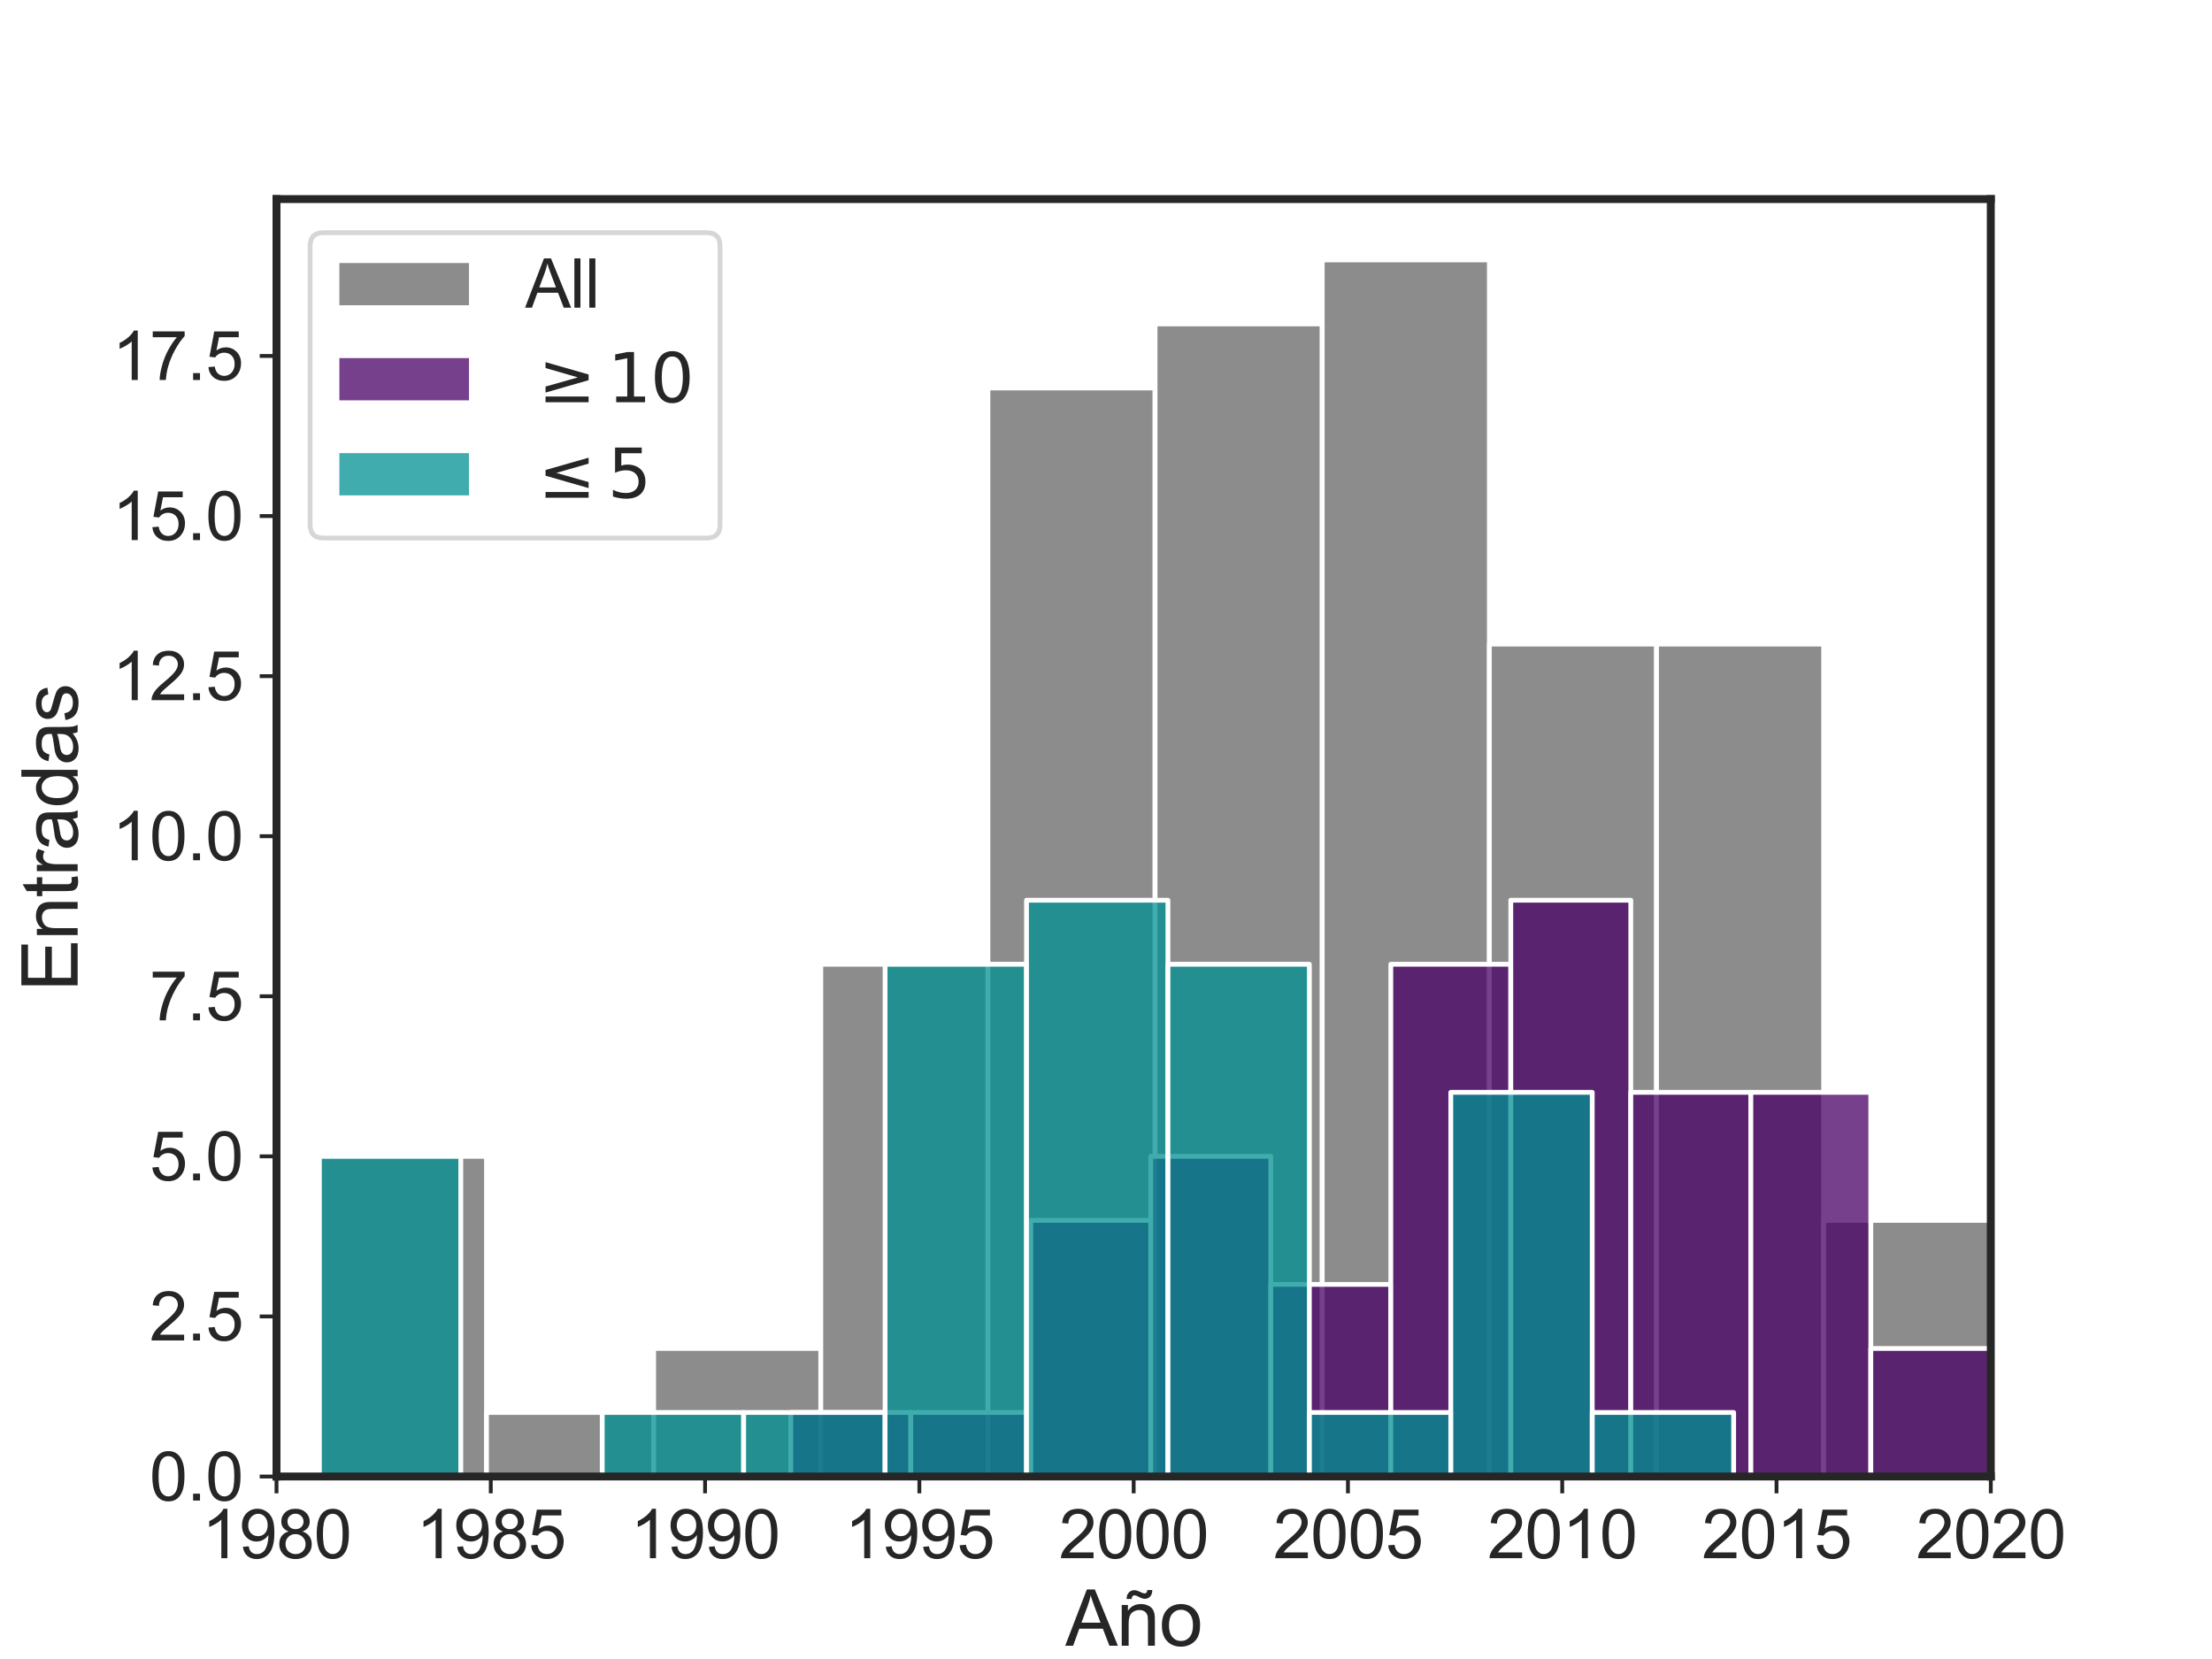 <?xml version="1.0" encoding="utf-8" standalone="no"?>
<!DOCTYPE svg PUBLIC "-//W3C//DTD SVG 1.1//EN"
  "http://www.w3.org/Graphics/SVG/1.1/DTD/svg11.dtd">
<svg xmlns:xlink="http://www.w3.org/1999/xlink" width="460.8pt" height="345.6pt" viewBox="0 0 460.8 345.6" xmlns="http://www.w3.org/2000/svg" version="1.1">
 <defs>
  <style type="text/css">*{stroke-linejoin: round; stroke-linecap: butt}</style>
 </defs>
 <g id="figure_1">
  <g id="patch_1">
   <path d="M 0 345.6 
L 460.8 345.6 
L 460.8 0 
L 0 0 
z
" style="fill: #ffffff"/>
  </g>
  <g id="axes_1">
   <g id="patch_2">
    <path d="M 57.6 307.584 
L 414.72 307.584 
L 414.72 41.472 
L 57.6 41.472 
z
" style="fill: #ffffff"/>
   </g>
   <g id="matplotlib.axis_1">
    <g id="xtick_1">
     <g id="line2d_1">
      <defs>
       <path id="m9941c8798b" d="M 0 0 
L 0 3.5 
" style="stroke: #262626; stroke-width: 0.8"/>
      </defs>
      <g>
       <use xlink:href="#m9941c8798b" x="57.6" y="307.584" style="fill: #262626; stroke: #262626; stroke-width: 0.8"/>
      </g>
     </g>
     <g id="text_1">
      <!-- 1980 -->
      <g style="fill: #262626" transform="translate(42.029 324.605) scale(0.14 -0.14)">
       <defs>
        <path id="ArialMT-31" d="M 2384 0 
L 1822 0 
L 1822 3584 
Q 1619 3391 1289 3197 
Q 959 3003 697 2906 
L 697 3450 
Q 1169 3672 1522 3987 
Q 1875 4303 2022 4600 
L 2384 4600 
L 2384 0 
z
" transform="scale(0.016)"/>
        <path id="ArialMT-39" d="M 350 1059 
L 891 1109 
Q 959 728 1153 556 
Q 1347 384 1650 384 
Q 1909 384 2104 503 
Q 2300 622 2425 820 
Q 2550 1019 2634 1356 
Q 2719 1694 2719 2044 
Q 2719 2081 2716 2156 
Q 2547 1888 2255 1720 
Q 1963 1553 1622 1553 
Q 1053 1553 659 1965 
Q 266 2378 266 3053 
Q 266 3750 677 4175 
Q 1088 4600 1706 4600 
Q 2153 4600 2523 4359 
Q 2894 4119 3086 3673 
Q 3278 3228 3278 2384 
Q 3278 1506 3087 986 
Q 2897 466 2520 194 
Q 2144 -78 1638 -78 
Q 1100 -78 759 220 
Q 419 519 350 1059 
z
M 2653 3081 
Q 2653 3566 2395 3850 
Q 2138 4134 1775 4134 
Q 1400 4134 1122 3828 
Q 844 3522 844 3034 
Q 844 2597 1108 2323 
Q 1372 2050 1759 2050 
Q 2150 2050 2401 2323 
Q 2653 2597 2653 3081 
z
" transform="scale(0.016)"/>
        <path id="ArialMT-38" d="M 1131 2484 
Q 781 2613 612 2850 
Q 444 3088 444 3419 
Q 444 3919 803 4259 
Q 1163 4600 1759 4600 
Q 2359 4600 2725 4251 
Q 3091 3903 3091 3403 
Q 3091 3084 2923 2848 
Q 2756 2613 2416 2484 
Q 2838 2347 3058 2040 
Q 3278 1734 3278 1309 
Q 3278 722 2862 322 
Q 2447 -78 1769 -78 
Q 1091 -78 675 323 
Q 259 725 259 1325 
Q 259 1772 486 2073 
Q 713 2375 1131 2484 
z
M 1019 3438 
Q 1019 3113 1228 2906 
Q 1438 2700 1772 2700 
Q 2097 2700 2305 2904 
Q 2513 3109 2513 3406 
Q 2513 3716 2298 3927 
Q 2084 4138 1766 4138 
Q 1444 4138 1231 3931 
Q 1019 3725 1019 3438 
z
M 838 1322 
Q 838 1081 952 856 
Q 1066 631 1291 507 
Q 1516 384 1775 384 
Q 2178 384 2440 643 
Q 2703 903 2703 1303 
Q 2703 1709 2433 1975 
Q 2163 2241 1756 2241 
Q 1359 2241 1098 1978 
Q 838 1716 838 1322 
z
" transform="scale(0.016)"/>
        <path id="ArialMT-30" d="M 266 2259 
Q 266 3072 433 3567 
Q 600 4063 929 4331 
Q 1259 4600 1759 4600 
Q 2128 4600 2406 4451 
Q 2684 4303 2865 4023 
Q 3047 3744 3150 3342 
Q 3253 2941 3253 2259 
Q 3253 1453 3087 958 
Q 2922 463 2592 192 
Q 2263 -78 1759 -78 
Q 1097 -78 719 397 
Q 266 969 266 2259 
z
M 844 2259 
Q 844 1131 1108 757 
Q 1372 384 1759 384 
Q 2147 384 2411 759 
Q 2675 1134 2675 2259 
Q 2675 3391 2411 3762 
Q 2147 4134 1753 4134 
Q 1366 4134 1134 3806 
Q 844 3388 844 2259 
z
" transform="scale(0.016)"/>
       </defs>
       <use xlink:href="#ArialMT-31"/>
       <use xlink:href="#ArialMT-39" x="55.615"/>
       <use xlink:href="#ArialMT-38" x="111.23"/>
       <use xlink:href="#ArialMT-30" x="166.846"/>
      </g>
     </g>
    </g>
    <g id="xtick_2">
     <g id="line2d_2">
      <g>
       <use xlink:href="#m9941c8798b" x="102.24" y="307.584" style="fill: #262626; stroke: #262626; stroke-width: 0.8"/>
      </g>
     </g>
     <g id="text_2">
      <!-- 1985 -->
      <g style="fill: #262626" transform="translate(86.669 324.605) scale(0.14 -0.14)">
       <defs>
        <path id="ArialMT-35" d="M 266 1200 
L 856 1250 
Q 922 819 1161 601 
Q 1400 384 1738 384 
Q 2144 384 2425 690 
Q 2706 997 2706 1503 
Q 2706 1984 2436 2262 
Q 2166 2541 1728 2541 
Q 1456 2541 1237 2417 
Q 1019 2294 894 2097 
L 366 2166 
L 809 4519 
L 3088 4519 
L 3088 3981 
L 1259 3981 
L 1013 2750 
Q 1425 3038 1878 3038 
Q 2478 3038 2890 2622 
Q 3303 2206 3303 1553 
Q 3303 931 2941 478 
Q 2500 -78 1738 -78 
Q 1113 -78 717 272 
Q 322 622 266 1200 
z
" transform="scale(0.016)"/>
       </defs>
       <use xlink:href="#ArialMT-31"/>
       <use xlink:href="#ArialMT-39" x="55.615"/>
       <use xlink:href="#ArialMT-38" x="111.23"/>
       <use xlink:href="#ArialMT-35" x="166.846"/>
      </g>
     </g>
    </g>
    <g id="xtick_3">
     <g id="line2d_3">
      <g>
       <use xlink:href="#m9941c8798b" x="146.88" y="307.584" style="fill: #262626; stroke: #262626; stroke-width: 0.8"/>
      </g>
     </g>
     <g id="text_3">
      <!-- 1990 -->
      <g style="fill: #262626" transform="translate(131.309 324.605) scale(0.14 -0.14)">
       <use xlink:href="#ArialMT-31"/>
       <use xlink:href="#ArialMT-39" x="55.615"/>
       <use xlink:href="#ArialMT-39" x="111.23"/>
       <use xlink:href="#ArialMT-30" x="166.846"/>
      </g>
     </g>
    </g>
    <g id="xtick_4">
     <g id="line2d_4">
      <g>
       <use xlink:href="#m9941c8798b" x="191.52" y="307.584" style="fill: #262626; stroke: #262626; stroke-width: 0.8"/>
      </g>
     </g>
     <g id="text_4">
      <!-- 1995 -->
      <g style="fill: #262626" transform="translate(175.949 324.605) scale(0.14 -0.14)">
       <use xlink:href="#ArialMT-31"/>
       <use xlink:href="#ArialMT-39" x="55.615"/>
       <use xlink:href="#ArialMT-39" x="111.23"/>
       <use xlink:href="#ArialMT-35" x="166.846"/>
      </g>
     </g>
    </g>
    <g id="xtick_5">
     <g id="line2d_5">
      <g>
       <use xlink:href="#m9941c8798b" x="236.16" y="307.584" style="fill: #262626; stroke: #262626; stroke-width: 0.8"/>
      </g>
     </g>
     <g id="text_5">
      <!-- 2000 -->
      <g style="fill: #262626" transform="translate(220.589 324.605) scale(0.14 -0.14)">
       <defs>
        <path id="ArialMT-32" d="M 3222 541 
L 3222 0 
L 194 0 
Q 188 203 259 391 
Q 375 700 629 1000 
Q 884 1300 1366 1694 
Q 2113 2306 2375 2664 
Q 2638 3022 2638 3341 
Q 2638 3675 2398 3904 
Q 2159 4134 1775 4134 
Q 1369 4134 1125 3890 
Q 881 3647 878 3216 
L 300 3275 
Q 359 3922 746 4261 
Q 1134 4600 1788 4600 
Q 2447 4600 2831 4234 
Q 3216 3869 3216 3328 
Q 3216 3053 3103 2787 
Q 2991 2522 2730 2228 
Q 2469 1934 1863 1422 
Q 1356 997 1212 845 
Q 1069 694 975 541 
L 3222 541 
z
" transform="scale(0.016)"/>
       </defs>
       <use xlink:href="#ArialMT-32"/>
       <use xlink:href="#ArialMT-30" x="55.615"/>
       <use xlink:href="#ArialMT-30" x="111.23"/>
       <use xlink:href="#ArialMT-30" x="166.846"/>
      </g>
     </g>
    </g>
    <g id="xtick_6">
     <g id="line2d_6">
      <g>
       <use xlink:href="#m9941c8798b" x="280.8" y="307.584" style="fill: #262626; stroke: #262626; stroke-width: 0.8"/>
      </g>
     </g>
     <g id="text_6">
      <!-- 2005 -->
      <g style="fill: #262626" transform="translate(265.229 324.605) scale(0.14 -0.14)">
       <use xlink:href="#ArialMT-32"/>
       <use xlink:href="#ArialMT-30" x="55.615"/>
       <use xlink:href="#ArialMT-30" x="111.23"/>
       <use xlink:href="#ArialMT-35" x="166.846"/>
      </g>
     </g>
    </g>
    <g id="xtick_7">
     <g id="line2d_7">
      <g>
       <use xlink:href="#m9941c8798b" x="325.44" y="307.584" style="fill: #262626; stroke: #262626; stroke-width: 0.8"/>
      </g>
     </g>
     <g id="text_7">
      <!-- 2010 -->
      <g style="fill: #262626" transform="translate(309.869 324.605) scale(0.14 -0.14)">
       <use xlink:href="#ArialMT-32"/>
       <use xlink:href="#ArialMT-30" x="55.615"/>
       <use xlink:href="#ArialMT-31" x="111.23"/>
       <use xlink:href="#ArialMT-30" x="166.846"/>
      </g>
     </g>
    </g>
    <g id="xtick_8">
     <g id="line2d_8">
      <g>
       <use xlink:href="#m9941c8798b" x="370.08" y="307.584" style="fill: #262626; stroke: #262626; stroke-width: 0.8"/>
      </g>
     </g>
     <g id="text_8">
      <!-- 2015 -->
      <g style="fill: #262626" transform="translate(354.509 324.605) scale(0.14 -0.14)">
       <use xlink:href="#ArialMT-32"/>
       <use xlink:href="#ArialMT-30" x="55.615"/>
       <use xlink:href="#ArialMT-31" x="111.23"/>
       <use xlink:href="#ArialMT-35" x="166.846"/>
      </g>
     </g>
    </g>
    <g id="xtick_9">
     <g id="line2d_9">
      <g>
       <use xlink:href="#m9941c8798b" x="414.72" y="307.584" style="fill: #262626; stroke: #262626; stroke-width: 0.8"/>
      </g>
     </g>
     <g id="text_9">
      <!-- 2020 -->
      <g style="fill: #262626" transform="translate(399.149 324.605) scale(0.14 -0.14)">
       <use xlink:href="#ArialMT-32"/>
       <use xlink:href="#ArialMT-30" x="55.615"/>
       <use xlink:href="#ArialMT-32" x="111.23"/>
       <use xlink:href="#ArialMT-30" x="166.846"/>
      </g>
     </g>
    </g>
    <g id="text_10">
     <!-- Año -->
     <g style="fill: #262626" transform="translate(221.926 342.84) scale(0.16 -0.16)">
      <defs>
       <path id="ArialMT-41" d="M -9 0 
L 1750 4581 
L 2403 4581 
L 4278 0 
L 3588 0 
L 3053 1388 
L 1138 1388 
L 634 0 
L -9 0 
z
M 1313 1881 
L 2866 1881 
L 2388 3150 
Q 2169 3728 2063 4100 
Q 1975 3659 1816 3225 
L 1313 1881 
z
" transform="scale(0.016)"/>
       <path id="ArialMT-f1" d="M 422 0 
L 422 3319 
L 928 3319 
L 928 2847 
Q 1294 3394 1984 3394 
Q 2284 3394 2536 3286 
Q 2788 3178 2913 3003 
Q 3038 2828 3088 2588 
Q 3119 2431 3119 2041 
L 3119 0 
L 2556 0 
L 2556 2019 
Q 2556 2363 2490 2533 
Q 2425 2703 2258 2804 
Q 2091 2906 1866 2906 
Q 1506 2906 1245 2678 
Q 984 2450 984 1813 
L 984 0 
L 422 0 
z
M 819 3809 
Q 816 4134 997 4328 
Q 1175 4522 1453 4522 
Q 1647 4522 1981 4353 
Q 2166 4259 2275 4259 
Q 2375 4259 2428 4314 
Q 2481 4369 2503 4531 
L 2909 4531 
Q 2900 4175 2729 3997 
Q 2559 3819 2297 3819 
Q 2100 3819 1778 3994 
Q 1569 4106 1472 4106 
Q 1366 4106 1300 4031 
Q 1231 3956 1234 3809 
L 819 3809 
z
" transform="scale(0.016)"/>
       <path id="ArialMT-6f" d="M 213 1659 
Q 213 2581 725 3025 
Q 1153 3394 1769 3394 
Q 2453 3394 2887 2945 
Q 3322 2497 3322 1706 
Q 3322 1066 3130 698 
Q 2938 331 2570 128 
Q 2203 -75 1769 -75 
Q 1072 -75 642 372 
Q 213 819 213 1659 
z
M 791 1659 
Q 791 1022 1069 705 
Q 1347 388 1769 388 
Q 2188 388 2466 706 
Q 2744 1025 2744 1678 
Q 2744 2294 2464 2611 
Q 2184 2928 1769 2928 
Q 1347 2928 1069 2612 
Q 791 2297 791 1659 
z
" transform="scale(0.016)"/>
      </defs>
      <use xlink:href="#ArialMT-41"/>
      <use xlink:href="#ArialMT-f1" x="66.699"/>
      <use xlink:href="#ArialMT-6f" x="122.314"/>
     </g>
    </g>
   </g>
   <g id="matplotlib.axis_2">
    <g id="ytick_1">
     <g id="line2d_10">
      <defs>
       <path id="mdeb8dfa357" d="M 0 0 
L -3.5 0 
" style="stroke: #262626; stroke-width: 0.8"/>
      </defs>
      <g>
       <use xlink:href="#mdeb8dfa357" x="57.6" y="307.584" style="fill: #262626; stroke: #262626; stroke-width: 0.8"/>
      </g>
     </g>
     <g id="text_11">
      <!-- 0.0 -->
      <g style="fill: #262626" transform="translate(31.14 312.594) scale(0.14 -0.14)">
       <defs>
        <path id="ArialMT-2e" d="M 581 0 
L 581 641 
L 1222 641 
L 1222 0 
L 581 0 
z
" transform="scale(0.016)"/>
       </defs>
       <use xlink:href="#ArialMT-30"/>
       <use xlink:href="#ArialMT-2e" x="55.615"/>
       <use xlink:href="#ArialMT-30" x="83.398"/>
      </g>
     </g>
    </g>
    <g id="ytick_2">
     <g id="line2d_11">
      <g>
       <use xlink:href="#mdeb8dfa357" x="57.6" y="274.237" style="fill: #262626; stroke: #262626; stroke-width: 0.8"/>
      </g>
     </g>
     <g id="text_12">
      <!-- 2.5 -->
      <g style="fill: #262626" transform="translate(31.14 279.247) scale(0.14 -0.14)">
       <use xlink:href="#ArialMT-32"/>
       <use xlink:href="#ArialMT-2e" x="55.615"/>
       <use xlink:href="#ArialMT-35" x="83.398"/>
      </g>
     </g>
    </g>
    <g id="ytick_3">
     <g id="line2d_12">
      <g>
       <use xlink:href="#mdeb8dfa357" x="57.6" y="240.889" style="fill: #262626; stroke: #262626; stroke-width: 0.8"/>
      </g>
     </g>
     <g id="text_13">
      <!-- 5.0 -->
      <g style="fill: #262626" transform="translate(31.14 245.9) scale(0.14 -0.14)">
       <use xlink:href="#ArialMT-35"/>
       <use xlink:href="#ArialMT-2e" x="55.615"/>
       <use xlink:href="#ArialMT-30" x="83.398"/>
      </g>
     </g>
    </g>
    <g id="ytick_4">
     <g id="line2d_13">
      <g>
       <use xlink:href="#mdeb8dfa357" x="57.6" y="207.542" style="fill: #262626; stroke: #262626; stroke-width: 0.8"/>
      </g>
     </g>
     <g id="text_14">
      <!-- 7.5 -->
      <g style="fill: #262626" transform="translate(31.14 212.552) scale(0.14 -0.14)">
       <defs>
        <path id="ArialMT-37" d="M 303 3981 
L 303 4522 
L 3269 4522 
L 3269 4084 
Q 2831 3619 2401 2847 
Q 1972 2075 1738 1259 
Q 1569 684 1522 0 
L 944 0 
Q 953 541 1156 1306 
Q 1359 2072 1739 2783 
Q 2119 3494 2547 3981 
L 303 3981 
z
" transform="scale(0.016)"/>
       </defs>
       <use xlink:href="#ArialMT-37"/>
       <use xlink:href="#ArialMT-2e" x="55.615"/>
       <use xlink:href="#ArialMT-35" x="83.398"/>
      </g>
     </g>
    </g>
    <g id="ytick_5">
     <g id="line2d_14">
      <g>
       <use xlink:href="#mdeb8dfa357" x="57.6" y="174.195" style="fill: #262626; stroke: #262626; stroke-width: 0.8"/>
      </g>
     </g>
     <g id="text_15">
      <!-- 10.0 -->
      <g style="fill: #262626" transform="translate(23.355 179.205) scale(0.14 -0.14)">
       <use xlink:href="#ArialMT-31"/>
       <use xlink:href="#ArialMT-30" x="55.615"/>
       <use xlink:href="#ArialMT-2e" x="111.23"/>
       <use xlink:href="#ArialMT-30" x="139.014"/>
      </g>
     </g>
    </g>
    <g id="ytick_6">
     <g id="line2d_15">
      <g>
       <use xlink:href="#mdeb8dfa357" x="57.6" y="140.847" style="fill: #262626; stroke: #262626; stroke-width: 0.8"/>
      </g>
     </g>
     <g id="text_16">
      <!-- 12.5 -->
      <g style="fill: #262626" transform="translate(23.355 145.858) scale(0.14 -0.14)">
       <use xlink:href="#ArialMT-31"/>
       <use xlink:href="#ArialMT-32" x="55.615"/>
       <use xlink:href="#ArialMT-2e" x="111.23"/>
       <use xlink:href="#ArialMT-35" x="139.014"/>
      </g>
     </g>
    </g>
    <g id="ytick_7">
     <g id="line2d_16">
      <g>
       <use xlink:href="#mdeb8dfa357" x="57.6" y="107.5" style="fill: #262626; stroke: #262626; stroke-width: 0.8"/>
      </g>
     </g>
     <g id="text_17">
      <!-- 15.0 -->
      <g style="fill: #262626" transform="translate(23.355 112.51) scale(0.14 -0.14)">
       <use xlink:href="#ArialMT-31"/>
       <use xlink:href="#ArialMT-35" x="55.615"/>
       <use xlink:href="#ArialMT-2e" x="111.23"/>
       <use xlink:href="#ArialMT-30" x="139.014"/>
      </g>
     </g>
    </g>
    <g id="ytick_8">
     <g id="line2d_17">
      <g>
       <use xlink:href="#mdeb8dfa357" x="57.6" y="74.152" style="fill: #262626; stroke: #262626; stroke-width: 0.8"/>
      </g>
     </g>
     <g id="text_18">
      <!-- 17.5 -->
      <g style="fill: #262626" transform="translate(23.355 79.163) scale(0.14 -0.14)">
       <use xlink:href="#ArialMT-31"/>
       <use xlink:href="#ArialMT-37" x="55.615"/>
       <use xlink:href="#ArialMT-2e" x="111.23"/>
       <use xlink:href="#ArialMT-35" x="139.014"/>
      </g>
     </g>
    </g>
    <g id="text_19">
     <!-- Entradas -->
     <g style="fill: #262626" transform="translate(16.175 206.546) rotate(-90) scale(0.16 -0.16)">
      <defs>
       <path id="ArialMT-45" d="M 506 0 
L 506 4581 
L 3819 4581 
L 3819 4041 
L 1113 4041 
L 1113 2638 
L 3647 2638 
L 3647 2100 
L 1113 2100 
L 1113 541 
L 3925 541 
L 3925 0 
L 506 0 
z
" transform="scale(0.016)"/>
       <path id="ArialMT-6e" d="M 422 0 
L 422 3319 
L 928 3319 
L 928 2847 
Q 1294 3394 1984 3394 
Q 2284 3394 2536 3286 
Q 2788 3178 2913 3003 
Q 3038 2828 3088 2588 
Q 3119 2431 3119 2041 
L 3119 0 
L 2556 0 
L 2556 2019 
Q 2556 2363 2490 2533 
Q 2425 2703 2258 2804 
Q 2091 2906 1866 2906 
Q 1506 2906 1245 2678 
Q 984 2450 984 1813 
L 984 0 
L 422 0 
z
" transform="scale(0.016)"/>
       <path id="ArialMT-74" d="M 1650 503 
L 1731 6 
Q 1494 -44 1306 -44 
Q 1000 -44 831 53 
Q 663 150 594 308 
Q 525 466 525 972 
L 525 2881 
L 113 2881 
L 113 3319 
L 525 3319 
L 525 4141 
L 1084 4478 
L 1084 3319 
L 1650 3319 
L 1650 2881 
L 1084 2881 
L 1084 941 
Q 1084 700 1114 631 
Q 1144 563 1211 522 
Q 1278 481 1403 481 
Q 1497 481 1650 503 
z
" transform="scale(0.016)"/>
       <path id="ArialMT-72" d="M 416 0 
L 416 3319 
L 922 3319 
L 922 2816 
Q 1116 3169 1280 3281 
Q 1444 3394 1641 3394 
Q 1925 3394 2219 3213 
L 2025 2691 
Q 1819 2813 1613 2813 
Q 1428 2813 1281 2702 
Q 1134 2591 1072 2394 
Q 978 2094 978 1738 
L 978 0 
L 416 0 
z
" transform="scale(0.016)"/>
       <path id="ArialMT-61" d="M 2588 409 
Q 2275 144 1986 34 
Q 1697 -75 1366 -75 
Q 819 -75 525 192 
Q 231 459 231 875 
Q 231 1119 342 1320 
Q 453 1522 633 1644 
Q 813 1766 1038 1828 
Q 1203 1872 1538 1913 
Q 2219 1994 2541 2106 
Q 2544 2222 2544 2253 
Q 2544 2597 2384 2738 
Q 2169 2928 1744 2928 
Q 1347 2928 1158 2789 
Q 969 2650 878 2297 
L 328 2372 
Q 403 2725 575 2942 
Q 747 3159 1072 3276 
Q 1397 3394 1825 3394 
Q 2250 3394 2515 3294 
Q 2781 3194 2906 3042 
Q 3031 2891 3081 2659 
Q 3109 2516 3109 2141 
L 3109 1391 
Q 3109 606 3145 398 
Q 3181 191 3288 0 
L 2700 0 
Q 2613 175 2588 409 
z
M 2541 1666 
Q 2234 1541 1622 1453 
Q 1275 1403 1131 1340 
Q 988 1278 909 1158 
Q 831 1038 831 891 
Q 831 666 1001 516 
Q 1172 366 1500 366 
Q 1825 366 2078 508 
Q 2331 650 2450 897 
Q 2541 1088 2541 1459 
L 2541 1666 
z
" transform="scale(0.016)"/>
       <path id="ArialMT-64" d="M 2575 0 
L 2575 419 
Q 2259 -75 1647 -75 
Q 1250 -75 917 144 
Q 584 363 401 755 
Q 219 1147 219 1656 
Q 219 2153 384 2558 
Q 550 2963 881 3178 
Q 1213 3394 1622 3394 
Q 1922 3394 2156 3267 
Q 2391 3141 2538 2938 
L 2538 4581 
L 3097 4581 
L 3097 0 
L 2575 0 
z
M 797 1656 
Q 797 1019 1065 703 
Q 1334 388 1700 388 
Q 2069 388 2326 689 
Q 2584 991 2584 1609 
Q 2584 2291 2321 2609 
Q 2059 2928 1675 2928 
Q 1300 2928 1048 2622 
Q 797 2316 797 1656 
z
" transform="scale(0.016)"/>
       <path id="ArialMT-73" d="M 197 991 
L 753 1078 
Q 800 744 1014 566 
Q 1228 388 1613 388 
Q 2000 388 2187 545 
Q 2375 703 2375 916 
Q 2375 1106 2209 1216 
Q 2094 1291 1634 1406 
Q 1016 1563 777 1677 
Q 538 1791 414 1992 
Q 291 2194 291 2438 
Q 291 2659 392 2848 
Q 494 3038 669 3163 
Q 800 3259 1026 3326 
Q 1253 3394 1513 3394 
Q 1903 3394 2198 3281 
Q 2494 3169 2634 2976 
Q 2775 2784 2828 2463 
L 2278 2388 
Q 2241 2644 2061 2787 
Q 1881 2931 1553 2931 
Q 1166 2931 1000 2803 
Q 834 2675 834 2503 
Q 834 2394 903 2306 
Q 972 2216 1119 2156 
Q 1203 2125 1616 2013 
Q 2213 1853 2448 1751 
Q 2684 1650 2818 1456 
Q 2953 1263 2953 975 
Q 2953 694 2789 445 
Q 2625 197 2315 61 
Q 2006 -75 1616 -75 
Q 969 -75 630 194 
Q 291 463 197 991 
z
" transform="scale(0.016)"/>
      </defs>
      <use xlink:href="#ArialMT-45"/>
      <use xlink:href="#ArialMT-6e" x="66.699"/>
      <use xlink:href="#ArialMT-74" x="122.314"/>
      <use xlink:href="#ArialMT-72" x="150.098"/>
      <use xlink:href="#ArialMT-61" x="183.398"/>
      <use xlink:href="#ArialMT-64" x="239.014"/>
      <use xlink:href="#ArialMT-61" x="294.629"/>
      <use xlink:href="#ArialMT-73" x="350.244"/>
     </g>
    </g>
   </g>
   <g id="patch_3">
    <path d="M 66.528 307.584 
L 101.347 307.584 
L 101.347 240.889 
L 66.528 240.889 
z
" clip-path="url(#pc8f1248719)" style="fill: #666666; fill-opacity: 0.75; stroke: #ffffff; stroke-linejoin: miter"/>
   </g>
   <g id="patch_4">
    <path d="M 101.347 307.584 
L 136.166 307.584 
L 136.166 294.245 
L 101.347 294.245 
z
" clip-path="url(#pc8f1248719)" style="fill: #666666; fill-opacity: 0.75; stroke: #ffffff; stroke-linejoin: miter"/>
   </g>
   <g id="patch_5">
    <path d="M 136.166 307.584 
L 170.986 307.584 
L 170.986 280.906 
L 136.166 280.906 
z
" clip-path="url(#pc8f1248719)" style="fill: #666666; fill-opacity: 0.75; stroke: #ffffff; stroke-linejoin: miter"/>
   </g>
   <g id="patch_6">
    <path d="M 170.986 307.584 
L 205.805 307.584 
L 205.805 200.872 
L 170.986 200.872 
z
" clip-path="url(#pc8f1248719)" style="fill: #666666; fill-opacity: 0.75; stroke: #ffffff; stroke-linejoin: miter"/>
   </g>
   <g id="patch_7">
    <path d="M 205.805 307.584 
L 240.624 307.584 
L 240.624 80.822 
L 205.805 80.822 
z
" clip-path="url(#pc8f1248719)" style="fill: #666666; fill-opacity: 0.75; stroke: #ffffff; stroke-linejoin: miter"/>
   </g>
   <g id="patch_8">
    <path d="M 240.624 307.584 
L 275.443 307.584 
L 275.443 67.483 
L 240.624 67.483 
z
" clip-path="url(#pc8f1248719)" style="fill: #666666; fill-opacity: 0.75; stroke: #ffffff; stroke-linejoin: miter"/>
   </g>
   <g id="patch_9">
    <path d="M 275.443 307.584 
L 310.262 307.584 
L 310.262 54.144 
L 275.443 54.144 
z
" clip-path="url(#pc8f1248719)" style="fill: #666666; fill-opacity: 0.75; stroke: #ffffff; stroke-linejoin: miter"/>
   </g>
   <g id="patch_10">
    <path d="M 310.262 307.584 
L 345.082 307.584 
L 345.082 134.178 
L 310.262 134.178 
z
" clip-path="url(#pc8f1248719)" style="fill: #666666; fill-opacity: 0.75; stroke: #ffffff; stroke-linejoin: miter"/>
   </g>
   <g id="patch_11">
    <path d="M 345.082 307.584 
L 379.901 307.584 
L 379.901 134.178 
L 345.082 134.178 
z
" clip-path="url(#pc8f1248719)" style="fill: #666666; fill-opacity: 0.75; stroke: #ffffff; stroke-linejoin: miter"/>
   </g>
   <g id="patch_12">
    <path d="M 379.901 307.584 
L 414.72 307.584 
L 414.72 254.228 
L 379.901 254.228 
z
" clip-path="url(#pc8f1248719)" style="fill: #666666; fill-opacity: 0.75; stroke: #ffffff; stroke-linejoin: miter"/>
   </g>
   <g id="patch_13">
    <path d="M 164.736 307.584 
L 189.734 307.584 
L 189.734 294.245 
L 164.736 294.245 
z
" clip-path="url(#pc8f1248719)" style="fill: #480066; fill-opacity: 0.75; stroke: #ffffff; stroke-linejoin: miter"/>
   </g>
   <g id="patch_14">
    <path d="M 189.734 307.584 
L 214.733 307.584 
L 214.733 294.245 
L 189.734 294.245 
z
" clip-path="url(#pc8f1248719)" style="fill: #480066; fill-opacity: 0.75; stroke: #ffffff; stroke-linejoin: miter"/>
   </g>
   <g id="patch_15">
    <path d="M 214.733 307.584 
L 239.731 307.584 
L 239.731 254.228 
L 214.733 254.228 
z
" clip-path="url(#pc8f1248719)" style="fill: #480066; fill-opacity: 0.75; stroke: #ffffff; stroke-linejoin: miter"/>
   </g>
   <g id="patch_16">
    <path d="M 239.731 307.584 
L 264.73 307.584 
L 264.73 240.889 
L 239.731 240.889 
z
" clip-path="url(#pc8f1248719)" style="fill: #480066; fill-opacity: 0.75; stroke: #ffffff; stroke-linejoin: miter"/>
   </g>
   <g id="patch_17">
    <path d="M 264.73 307.584 
L 289.728 307.584 
L 289.728 267.567 
L 264.73 267.567 
z
" clip-path="url(#pc8f1248719)" style="fill: #480066; fill-opacity: 0.75; stroke: #ffffff; stroke-linejoin: miter"/>
   </g>
   <g id="patch_18">
    <path d="M 289.728 307.584 
L 314.726 307.584 
L 314.726 200.872 
L 289.728 200.872 
z
" clip-path="url(#pc8f1248719)" style="fill: #480066; fill-opacity: 0.75; stroke: #ffffff; stroke-linejoin: miter"/>
   </g>
   <g id="patch_19">
    <path d="M 314.726 307.584 
L 339.725 307.584 
L 339.725 187.533 
L 314.726 187.533 
z
" clip-path="url(#pc8f1248719)" style="fill: #480066; fill-opacity: 0.75; stroke: #ffffff; stroke-linejoin: miter"/>
   </g>
   <g id="patch_20">
    <path d="M 339.725 307.584 
L 364.723 307.584 
L 364.723 227.55 
L 339.725 227.55 
z
" clip-path="url(#pc8f1248719)" style="fill: #480066; fill-opacity: 0.75; stroke: #ffffff; stroke-linejoin: miter"/>
   </g>
   <g id="patch_21">
    <path d="M 364.723 307.584 
L 389.722 307.584 
L 389.722 227.55 
L 364.723 227.55 
z
" clip-path="url(#pc8f1248719)" style="fill: #480066; fill-opacity: 0.75; stroke: #ffffff; stroke-linejoin: miter"/>
   </g>
   <g id="patch_22">
    <path d="M 389.722 307.584 
L 414.72 307.584 
L 414.72 280.906 
L 389.722 280.906 
z
" clip-path="url(#pc8f1248719)" style="fill: #480066; fill-opacity: 0.75; stroke: #ffffff; stroke-linejoin: miter"/>
   </g>
   <g id="patch_23">
    <path d="M 66.528 307.584 
L 95.99 307.584 
L 95.99 240.889 
L 66.528 240.889 
z
" clip-path="url(#pc8f1248719)" style="fill: #009092; fill-opacity: 0.75; stroke: #ffffff; stroke-linejoin: miter"/>
   </g>
   <g id="patch_24">
    <path d="M 95.99 307.584 
L 125.453 307.584 
L 125.453 307.584 
L 95.99 307.584 
z
" clip-path="url(#pc8f1248719)" style="fill: #009092; fill-opacity: 0.75; stroke: #ffffff; stroke-linejoin: miter"/>
   </g>
   <g id="patch_25">
    <path d="M 125.453 307.584 
L 154.915 307.584 
L 154.915 294.245 
L 125.453 294.245 
z
" clip-path="url(#pc8f1248719)" style="fill: #009092; fill-opacity: 0.75; stroke: #ffffff; stroke-linejoin: miter"/>
   </g>
   <g id="patch_26">
    <path d="M 154.915 307.584 
L 184.378 307.584 
L 184.378 294.245 
L 154.915 294.245 
z
" clip-path="url(#pc8f1248719)" style="fill: #009092; fill-opacity: 0.75; stroke: #ffffff; stroke-linejoin: miter"/>
   </g>
   <g id="patch_27">
    <path d="M 184.378 307.584 
L 213.84 307.584 
L 213.84 200.872 
L 184.378 200.872 
z
" clip-path="url(#pc8f1248719)" style="fill: #009092; fill-opacity: 0.75; stroke: #ffffff; stroke-linejoin: miter"/>
   </g>
   <g id="patch_28">
    <path d="M 213.84 307.584 
L 243.302 307.584 
L 243.302 187.533 
L 213.84 187.533 
z
" clip-path="url(#pc8f1248719)" style="fill: #009092; fill-opacity: 0.75; stroke: #ffffff; stroke-linejoin: miter"/>
   </g>
   <g id="patch_29">
    <path d="M 243.302 307.584 
L 272.765 307.584 
L 272.765 200.872 
L 243.302 200.872 
z
" clip-path="url(#pc8f1248719)" style="fill: #009092; fill-opacity: 0.75; stroke: #ffffff; stroke-linejoin: miter"/>
   </g>
   <g id="patch_30">
    <path d="M 272.765 307.584 
L 302.227 307.584 
L 302.227 294.245 
L 272.765 294.245 
z
" clip-path="url(#pc8f1248719)" style="fill: #009092; fill-opacity: 0.75; stroke: #ffffff; stroke-linejoin: miter"/>
   </g>
   <g id="patch_31">
    <path d="M 302.227 307.584 
L 331.69 307.584 
L 331.69 227.55 
L 302.227 227.55 
z
" clip-path="url(#pc8f1248719)" style="fill: #009092; fill-opacity: 0.75; stroke: #ffffff; stroke-linejoin: miter"/>
   </g>
   <g id="patch_32">
    <path d="M 331.69 307.584 
L 361.152 307.584 
L 361.152 294.245 
L 331.69 294.245 
z
" clip-path="url(#pc8f1248719)" style="fill: #009092; fill-opacity: 0.75; stroke: #ffffff; stroke-linejoin: miter"/>
   </g>
   <g id="patch_33">
    <path d="M 57.6 307.584 
L 57.6 41.472 
" style="fill: none; stroke: #262626; stroke-width: 1.65; stroke-linejoin: miter; stroke-linecap: square"/>
   </g>
   <g id="patch_34">
    <path d="M 414.72 307.584 
L 414.72 41.472 
" style="fill: none; stroke: #262626; stroke-width: 1.65; stroke-linejoin: miter; stroke-linecap: square"/>
   </g>
   <g id="patch_35">
    <path d="M 57.6 307.584 
L 414.72 307.584 
" style="fill: none; stroke: #262626; stroke-width: 1.65; stroke-linejoin: miter; stroke-linecap: square"/>
   </g>
   <g id="patch_36">
    <path d="M 57.6 41.472 
L 414.72 41.472 
" style="fill: none; stroke: #262626; stroke-width: 1.65; stroke-linejoin: miter; stroke-linecap: square"/>
   </g>
   <g id="legend_1">
    <g id="patch_37">
     <path d="M 67.4 112.082 
L 147.2 112.082 
Q 150 112.082 150 109.282 
L 150 51.272 
Q 150 48.472 147.2 48.472 
L 67.4 48.472 
Q 64.6 48.472 64.6 51.272 
L 64.6 109.282 
Q 64.6 112.082 67.4 112.082 
z
" style="fill: #ffffff; opacity: 0.8; stroke: #cccccc; stroke-linejoin: miter"/>
    </g>
    <g id="patch_38">
     <path d="M 70.2 64.093 
L 98.2 64.093 
L 98.2 54.293 
L 70.2 54.293 
z
" style="fill: #666666; fill-opacity: 0.75; stroke: #ffffff; stroke-linejoin: miter"/>
    </g>
    <g id="text_20">
     <!-- All -->
     <g style="fill: #262626" transform="translate(109.4 64.093) scale(0.14 -0.14)">
      <defs>
       <path id="ArialMT-6c" d="M 409 0 
L 409 4581 
L 972 4581 
L 972 0 
L 409 0 
z
" transform="scale(0.016)"/>
      </defs>
      <use xlink:href="#ArialMT-41"/>
      <use xlink:href="#ArialMT-6c" x="66.699"/>
      <use xlink:href="#ArialMT-6c" x="88.916"/>
     </g>
    </g>
    <g id="patch_39">
     <path d="M 70.2 83.896 
L 98.2 83.896 
L 98.2 74.096 
L 70.2 74.096 
z
" style="fill: #480066; fill-opacity: 0.75; stroke: #ffffff; stroke-linejoin: miter"/>
    </g>
    <g id="text_21">
     <!-- $\geq 10$ -->
     <g style="fill: #262626" transform="translate(109.4 83.896) scale(0.14 -0.14)">
      <defs>
       <path id="DejaVuSans-2265" d="M 678 3175 
L 678 3725 
L 4684 2578 
L 4684 2047 
L 678 897 
L 678 1453 
L 3681 2309 
L 678 3175 
z
M 4684 531 
L 4684 0 
L 678 0 
L 678 531 
L 4684 531 
z
" transform="scale(0.016)"/>
       <path id="DejaVuSans-31" d="M 794 531 
L 1825 531 
L 1825 4091 
L 703 3866 
L 703 4441 
L 1819 4666 
L 2450 4666 
L 2450 531 
L 3481 531 
L 3481 0 
L 794 0 
L 794 531 
z
" transform="scale(0.016)"/>
       <path id="DejaVuSans-30" d="M 2034 4250 
Q 1547 4250 1301 3770 
Q 1056 3291 1056 2328 
Q 1056 1369 1301 889 
Q 1547 409 2034 409 
Q 2525 409 2770 889 
Q 3016 1369 3016 2328 
Q 3016 3291 2770 3770 
Q 2525 4250 2034 4250 
z
M 2034 4750 
Q 2819 4750 3233 4129 
Q 3647 3509 3647 2328 
Q 3647 1150 3233 529 
Q 2819 -91 2034 -91 
Q 1250 -91 836 529 
Q 422 1150 422 2328 
Q 422 3509 836 4129 
Q 1250 4750 2034 4750 
z
" transform="scale(0.016)"/>
      </defs>
      <use xlink:href="#DejaVuSans-2265" transform="translate(19.482 0.781)"/>
      <use xlink:href="#DejaVuSans-31" transform="translate(122.754 0.781)"/>
      <use xlink:href="#DejaVuSans-30" transform="translate(186.377 0.781)"/>
     </g>
    </g>
    <g id="patch_40">
     <path d="M 70.2 103.7 
L 98.2 103.7 
L 98.2 93.9 
L 70.2 93.9 
z
" style="fill: #009092; fill-opacity: 0.75; stroke: #ffffff; stroke-linejoin: miter"/>
    </g>
    <g id="text_22">
     <!-- $\leq 5$ -->
     <g style="fill: #262626" transform="translate(109.4 103.7) scale(0.14 -0.14)">
      <defs>
       <path id="DejaVuSans-2264" d="M 4684 3175 
L 1684 2309 
L 4684 1453 
L 4684 897 
L 678 2047 
L 678 2578 
L 4684 3725 
L 4684 3175 
z
M 678 531 
L 4684 531 
L 4684 0 
L 678 0 
L 678 531 
z
" transform="scale(0.016)"/>
       <path id="DejaVuSans-35" d="M 691 4666 
L 3169 4666 
L 3169 4134 
L 1269 4134 
L 1269 2991 
Q 1406 3038 1543 3061 
Q 1681 3084 1819 3084 
Q 2600 3084 3056 2656 
Q 3513 2228 3513 1497 
Q 3513 744 3044 326 
Q 2575 -91 1722 -91 
Q 1428 -91 1123 -41 
Q 819 9 494 109 
L 494 744 
Q 775 591 1075 516 
Q 1375 441 1709 441 
Q 2250 441 2565 725 
Q 2881 1009 2881 1497 
Q 2881 1984 2565 2268 
Q 2250 2553 1709 2553 
Q 1456 2553 1204 2497 
Q 953 2441 691 2322 
L 691 4666 
z
" transform="scale(0.016)"/>
      </defs>
      <use xlink:href="#DejaVuSans-2264" transform="translate(19.482 0.094)"/>
      <use xlink:href="#DejaVuSans-35" transform="translate(122.754 0.094)"/>
     </g>
    </g>
   </g>
  </g>
 </g>
 <defs>
  <clipPath id="pc8f1248719">
   <rect x="57.6" y="41.472" width="357.12" height="266.112"/>
  </clipPath>
 </defs>
</svg>
